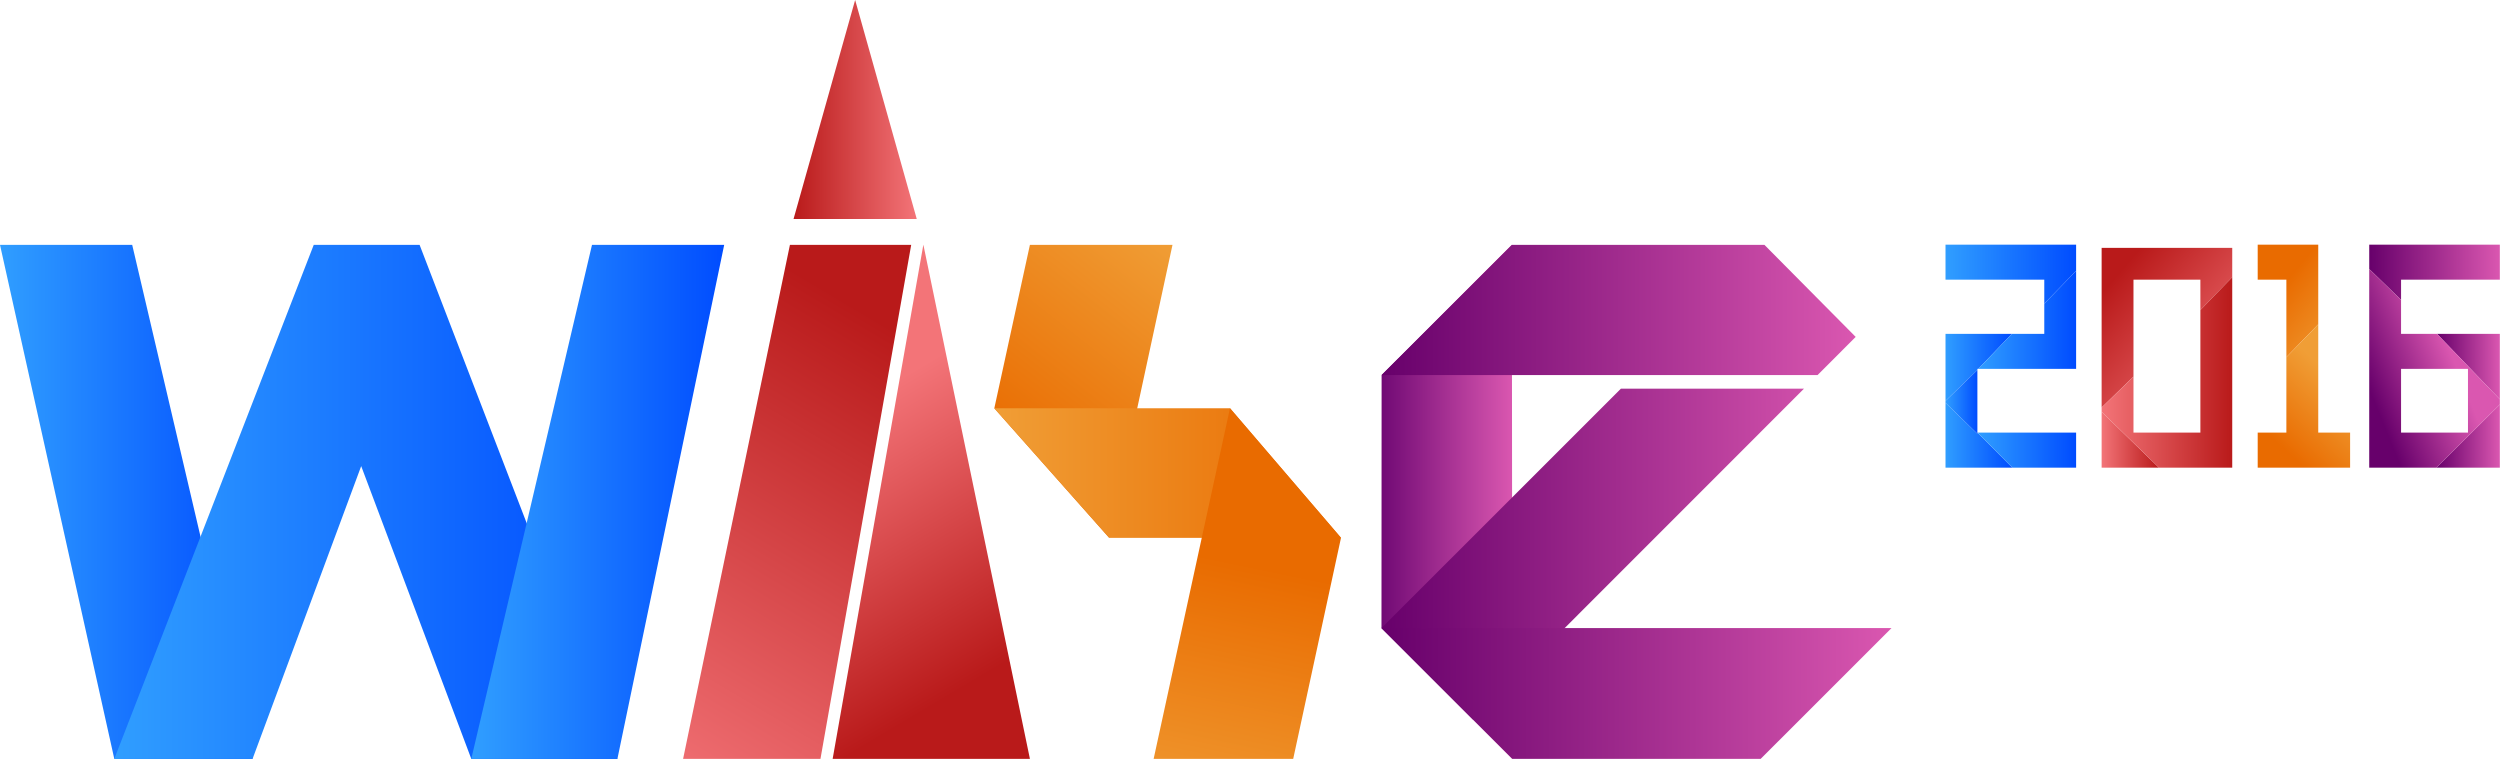 <?xml version="1.0" encoding="utf-8"?>
<!-- Generator: Adobe Illustrator 16.0.0, SVG Export Plug-In . SVG Version: 6.00 Build 0)  -->
<!DOCTYPE svg PUBLIC "-//W3C//DTD SVG 1.1//EN" "http://www.w3.org/Graphics/SVG/1.1/DTD/svg11.dtd">
<svg version="1.1" id="Layer_1" xmlns="http://www.w3.org/2000/svg" xmlns:xlink="http://www.w3.org/1999/xlink" x="0px" y="0px"
	 width="500px" height="151.768px" viewBox="0 0 500 151.768" enable-background="new 0 0 500 151.768" xml:space="preserve">
<g>
	<g>
		<g>
			<defs>
				<polygon id="SVGID_1_" points="276.323,75.01 302.371,48.969 302.463,151.774 276.296,125.608 				"/>
			</defs>
			<clipPath id="SVGID_2_">
				<use xlink:href="#SVGID_1_"  overflow="visible"/>
			</clipPath>
			
				<linearGradient id="SVGID_3_" gradientUnits="userSpaceOnUse" x1="-160.434" y1="190.26" x2="-159.051" y2="190.26" gradientTransform="matrix(18.924 0 0 -18.924 3312.406 3700.885)">
				<stop  offset="0" style="stop-color:#710A75"/>
				<stop  offset="1" style="stop-color:#DA57B0"/>
			</linearGradient>
			<rect x="276.296" y="48.969" clip-path="url(#SVGID_2_)" fill="url(#SVGID_3_)" width="26.167" height="102.806"/>
		</g>
		<g>
			<defs>
				<polygon id="SVGID_4_" points="205.983,48.969 234.5,48.969 221.851,107.581 198.861,81.664 				"/>
			</defs>
			<clipPath id="SVGID_5_">
				<use xlink:href="#SVGID_4_"  overflow="visible"/>
			</clipPath>
			
				<linearGradient id="SVGID_6_" gradientUnits="userSpaceOnUse" x1="-168.035" y1="205.516" x2="-166.652" y2="205.516" gradientTransform="matrix(-23.983 30.624 30.624 23.983 -10085.421 267.908)">
				<stop  offset="0" style="stop-color:#F09E36"/>
				<stop  offset="1" style="stop-color:#E96B00"/>
			</linearGradient>
			<polygon clip-path="url(#SVGID_5_)" fill="url(#SVGID_6_)" points="262.948,71.25 220.953,124.877 170.407,85.3 212.412,31.667 
							"/>
		</g>
		<g>
			<defs>
				<polygon id="SVGID_7_" points="0,48.969 26.439,48.969 50.511,151.774 22.86,151.774 				"/>
			</defs>
			<clipPath id="SVGID_8_">
				<use xlink:href="#SVGID_7_"  overflow="visible"/>
			</clipPath>
			
				<linearGradient id="SVGID_9_" gradientUnits="userSpaceOnUse" x1="-166.654" y1="194.843" x2="-165.272" y2="194.843" gradientTransform="matrix(36.531 0 0 -36.531 6088.031 7218.176)">
				<stop  offset="0" style="stop-color:#309EFF"/>
				<stop  offset="1" style="stop-color:#004CFF"/>
			</linearGradient>
			<rect y="48.969" clip-path="url(#SVGID_8_)" fill="url(#SVGID_9_)" width="50.511" height="102.806"/>
		</g>
		<g>
			<defs>
				<polygon id="SVGID_10_" points="22.86,151.774 62.75,48.969 83.917,48.969 123.481,151.774 94.258,151.774 72.238,93.222 
					50.511,151.774 				"/>
			</defs>
			<clipPath id="SVGID_11_">
				<use xlink:href="#SVGID_10_"  overflow="visible"/>
			</clipPath>
			
				<linearGradient id="SVGID_12_" gradientUnits="userSpaceOnUse" x1="-167.741" y1="197.291" x2="-166.358" y2="197.291" gradientTransform="matrix(72.785 0 0 -72.785 12231.812 14460.178)">
				<stop  offset="0" style="stop-color:#309EFF"/>
				<stop  offset="1" style="stop-color:#004CFF"/>
			</linearGradient>
			<rect x="22.86" y="48.969" clip-path="url(#SVGID_11_)" fill="url(#SVGID_12_)" width="100.622" height="102.806"/>
		</g>
		<g>
			<defs>
				<polygon id="SVGID_13_" points="118.401,48.969 144.839,48.969 123.481,151.774 94.258,151.774 				"/>
			</defs>
			<clipPath id="SVGID_14_">
				<use xlink:href="#SVGID_13_"  overflow="visible"/>
			</clipPath>
			
				<linearGradient id="SVGID_15_" gradientUnits="userSpaceOnUse" x1="-165.944" y1="194.852" x2="-164.561" y2="194.852" gradientTransform="matrix(36.583 0 0 -36.583 6165.062 7228.741)">
				<stop  offset="0" style="stop-color:#309EFF"/>
				<stop  offset="1" style="stop-color:#004CFF"/>
			</linearGradient>
			<rect x="94.258" y="48.969" clip-path="url(#SVGID_14_)" fill="url(#SVGID_15_)" width="50.582" height="102.806"/>
		</g>
		<g>
			<defs>
				<polygon id="SVGID_16_" points="198.861,81.651 245.997,81.651 268.201,107.575 221.851,107.575 				"/>
			</defs>
			<clipPath id="SVGID_17_">
				<use xlink:href="#SVGID_16_"  overflow="visible"/>
			</clipPath>
			
				<linearGradient id="SVGID_18_" gradientUnits="userSpaceOnUse" x1="-166.199" y1="196.208" x2="-164.816" y2="196.208" gradientTransform="matrix(50.151 0 0 -50.151 8533.938 9934.678)">
				<stop  offset="0" style="stop-color:#F09E36"/>
				<stop  offset="1" style="stop-color:#E96B00"/>
			</linearGradient>
			<rect x="198.861" y="81.651" clip-path="url(#SVGID_17_)" fill="url(#SVGID_18_)" width="69.34" height="25.924"/>
		</g>
		<g>
			<defs>
				<polygon id="SVGID_19_" points="245.997,81.64 230.727,151.774 258.64,151.774 268.201,107.558 				"/>
			</defs>
			<clipPath id="SVGID_20_">
				<use xlink:href="#SVGID_19_"  overflow="visible"/>
			</clipPath>
			
				<linearGradient id="SVGID_21_" gradientUnits="userSpaceOnUse" x1="-173.059" y1="195.126" x2="-171.676" y2="195.126" gradientTransform="matrix(8.204 -39.531 -39.531 -8.204 9372.152 -5072.645)">
				<stop  offset="0" style="stop-color:#F09E36"/>
				<stop  offset="1" style="stop-color:#E96B00"/>
			</linearGradient>
			<polygon clip-path="url(#SVGID_20_)" fill="url(#SVGID_21_)" points="216.773,148.875 232.277,74.186 282.154,84.536 
				266.649,159.229 			"/>
		</g>
		<g>
			<defs>
				<polygon id="SVGID_22_" points="276.296,125.608 294.622,143.933 360.794,77.737 324.178,77.737 				"/>
			</defs>
			<clipPath id="SVGID_23_">
				<use xlink:href="#SVGID_22_"  overflow="visible"/>
			</clipPath>
			
				<linearGradient id="SVGID_24_" gradientUnits="userSpaceOnUse" x1="-166.603" y1="197.046" x2="-165.22" y2="197.046" gradientTransform="matrix(67.397 0 0 -67.397 11504.969 13391.211)">
				<stop  offset="0" style="stop-color:#67006B"/>
				<stop  offset="1" style="stop-color:#DA57B0"/>
			</linearGradient>
			<rect x="276.296" y="77.737" clip-path="url(#SVGID_23_)" fill="url(#SVGID_24_)" width="84.498" height="66.195"/>
		</g>
		<g>
			<defs>
				<polygon id="SVGID_25_" points="378.309,125.608 276.296,125.608 302.463,151.774 352.131,151.774 				"/>
			</defs>
			<clipPath id="SVGID_26_">
				<use xlink:href="#SVGID_25_"  overflow="visible"/>
			</clipPath>
			
				<linearGradient id="SVGID_27_" gradientUnits="userSpaceOnUse" x1="-166.811" y1="197.176" x2="-165.429" y2="197.176" gradientTransform="matrix(73.785 0 0 -73.785 12584.5 14687.23)">
				<stop  offset="0" style="stop-color:#67006B"/>
				<stop  offset="1" style="stop-color:#DA57B0"/>
			</linearGradient>
			<rect x="276.296" y="125.608" clip-path="url(#SVGID_26_)" fill="url(#SVGID_27_)" width="102.013" height="26.166"/>
		</g>
		<g>
			<defs>
				<polygon id="SVGID_28_" points="166.529,151.774 205.983,151.774 184.672,48.935 				"/>
			</defs>
			<clipPath id="SVGID_29_">
				<use xlink:href="#SVGID_28_"  overflow="visible"/>
			</clipPath>
			
				<linearGradient id="SVGID_30_" gradientUnits="userSpaceOnUse" x1="-163.945" y1="200.515" x2="-162.563" y2="200.515" gradientTransform="matrix(22.032 37.087 37.087 -22.032 -3650.671 10577.361)">
				<stop  offset="0" style="stop-color:#F37478"/>
				<stop  offset="1" style="stop-color:#B91A1A"/>
			</linearGradient>
			<polygon clip-path="url(#SVGID_29_)" fill="url(#SVGID_30_)" points="195.686,31.608 251.137,124.951 176.824,169.101 
				121.37,75.756 			"/>
		</g>
		<g>
			<defs>
				<polygon id="SVGID_31_" points="157.986,48.969 136.62,151.774 164.092,151.774 182.241,48.969 				"/>
			</defs>
			<clipPath id="SVGID_32_">
				<use xlink:href="#SVGID_31_"  overflow="visible"/>
			</clipPath>
			
				<linearGradient id="SVGID_33_" gradientUnits="userSpaceOnUse" x1="-170.403" y1="197.117" x2="-169.021" y2="197.117" gradientTransform="matrix(38.876 -65.649 -65.649 -38.876 19690.951 -3366.581)">
				<stop  offset="0" style="stop-color:#F37478"/>
				<stop  offset="1" style="stop-color:#B91A1A"/>
			</linearGradient>
			<polygon clip-path="url(#SVGID_32_)" fill="url(#SVGID_33_)" points="91.547,125.08 148.462,28.968 227.311,75.66 
				170.395,171.778 			"/>
		</g>
		<g>
			<defs>
				<polygon id="SVGID_34_" points="352.882,48.969 302.371,48.969 276.323,75.01 363.512,75.01 371.138,67.381 				"/>
			</defs>
			<clipPath id="SVGID_35_">
				<use xlink:href="#SVGID_34_"  overflow="visible"/>
			</clipPath>
			
				<linearGradient id="SVGID_36_" gradientUnits="userSpaceOnUse" x1="-166.642" y1="197.295" x2="-165.259" y2="197.295" gradientTransform="matrix(68.586 0 0 -68.586 11705.5 13593.537)">
				<stop  offset="0" style="stop-color:#67006B"/>
				<stop  offset="1" style="stop-color:#DA57B0"/>
			</linearGradient>
			<rect x="276.323" y="48.969" clip-path="url(#SVGID_35_)" fill="url(#SVGID_36_)" width="94.814" height="26.041"/>
		</g>
		<g>
			<defs>
				<polygon id="SVGID_37_" points="171.029,0 158.709,43.799 183.351,43.799 				"/>
			</defs>
			<clipPath id="SVGID_38_">
				<use xlink:href="#SVGID_37_"  overflow="visible"/>
			</clipPath>
			
				<linearGradient id="SVGID_39_" gradientUnits="userSpaceOnUse" x1="-161.745" y1="190.871" x2="-160.362" y2="190.871" gradientTransform="matrix(17.82 0 0 -17.82 3041.016 3423.219)">
				<stop  offset="0" style="stop-color:#B91A1A"/>
				<stop  offset="1" style="stop-color:#F37478"/>
			</linearGradient>
			<rect x="158.709" clip-path="url(#SVGID_38_)" fill="url(#SVGID_39_)" width="24.642" height="43.799"/>
		</g>
	</g>
	<g>
		<g>
			<defs>
				<polygon id="SVGID_40_" points="395.477,73.779 395.663,73.779 402.364,66.77 389.102,66.77 389.102,80.182 395.477,74.008 				
					"/>
			</defs>
			<clipPath id="SVGID_41_">
				<use xlink:href="#SVGID_40_"  overflow="visible"/>
			</clipPath>
			
				<linearGradient id="SVGID_42_" gradientUnits="userSpaceOnUse" x1="-148.884" y1="196.227" x2="-147.501" y2="196.227" gradientTransform="matrix(9.591 0 0 -9.591 1817.047 1955.495)">
				<stop  offset="0" style="stop-color:#309EFF"/>
				<stop  offset="1" style="stop-color:#004CFF"/>
			</linearGradient>
			<rect x="389.102" y="66.77" clip-path="url(#SVGID_41_)" fill="url(#SVGID_42_)" width="13.263" height="13.412"/>
		</g>
		<g>
			<defs>
				<polygon id="SVGID_43_" points="415.223,48.935 389.102,48.935 389.102,55.939 408.855,55.939 408.855,60.729 415.223,54.167 
									"/>
			</defs>
			<clipPath id="SVGID_44_">
				<use xlink:href="#SVGID_43_"  overflow="visible"/>
			</clipPath>
			
				<linearGradient id="SVGID_45_" gradientUnits="userSpaceOnUse" x1="-158.777" y1="198.256" x2="-157.395" y2="198.256" gradientTransform="matrix(18.894 0 0 -18.894 3389.094 3800.766)">
				<stop  offset="0" style="stop-color:#309EFF"/>
				<stop  offset="1" style="stop-color:#004CFF"/>
			</linearGradient>
			<rect x="389.102" y="48.935" clip-path="url(#SVGID_44_)" fill="url(#SVGID_45_)" width="26.121" height="11.794"/>
		</g>
		<g>
			<defs>
				<polygon id="SVGID_46_" points="395.477,86.52 395.477,86.751 389.102,80.578 389.102,93.528 402.465,93.528 395.508,86.52 				
					"/>
			</defs>
			<clipPath id="SVGID_47_">
				<use xlink:href="#SVGID_46_"  overflow="visible"/>
			</clipPath>
			
				<linearGradient id="SVGID_48_" gradientUnits="userSpaceOnUse" x1="-149.041" y1="195.863" x2="-147.659" y2="195.863" gradientTransform="matrix(9.665 0 0 -9.665 1829.602 1980.082)">
				<stop  offset="0" style="stop-color:#309EFF"/>
				<stop  offset="1" style="stop-color:#004CFF"/>
			</linearGradient>
			<rect x="389.102" y="80.578" clip-path="url(#SVGID_47_)" fill="url(#SVGID_48_)" width="13.363" height="12.95"/>
		</g>
		<g>
			<defs>
				<polygon id="SVGID_49_" points="415.223,86.52 395.508,86.52 402.465,93.528 415.223,93.528 				"/>
			</defs>
			<clipPath id="SVGID_50_">
				<use xlink:href="#SVGID_49_"  overflow="visible"/>
			</clipPath>
			
				<linearGradient id="SVGID_51_" gradientUnits="userSpaceOnUse" x1="-155.315" y1="197.102" x2="-153.933" y2="197.102" gradientTransform="matrix(14.262 0 0 -14.262 2610.602 2901.104)">
				<stop  offset="0" style="stop-color:#309EFF"/>
				<stop  offset="1" style="stop-color:#004CFF"/>
			</linearGradient>
			<rect x="395.508" y="86.52" clip-path="url(#SVGID_50_)" fill="url(#SVGID_51_)" width="19.715" height="7.009"/>
		</g>
		<g>
			<defs>
				<polygon id="SVGID_52_" points="415.223,73.779 415.223,54.167 408.855,60.729 408.855,66.77 402.364,66.77 395.663,73.779 				
					"/>
			</defs>
			<clipPath id="SVGID_53_">
				<use xlink:href="#SVGID_52_"  overflow="visible"/>
			</clipPath>
			
				<linearGradient id="SVGID_54_" gradientUnits="userSpaceOnUse" x1="-155.214" y1="197.584" x2="-153.832" y2="197.584" gradientTransform="matrix(14.155 0 0 -14.155 2592.633 2860.681)">
				<stop  offset="0" style="stop-color:#309EFF"/>
				<stop  offset="1" style="stop-color:#004CFF"/>
			</linearGradient>
			<rect x="395.663" y="54.167" clip-path="url(#SVGID_53_)" fill="url(#SVGID_54_)" width="19.56" height="19.612"/>
		</g>
		<g>
			<defs>
				<polygon id="SVGID_55_" points="395.477,74.008 389.102,80.182 389.102,80.578 395.477,86.751 				"/>
			</defs>
			<clipPath id="SVGID_56_">
				<use xlink:href="#SVGID_55_"  overflow="visible"/>
			</clipPath>
			
				<linearGradient id="SVGID_57_" gradientUnits="userSpaceOnUse" x1="-127.103" y1="192.019" x2="-125.719" y2="192.019" gradientTransform="matrix(4.608 0 0 -4.608 974.844 965.282)">
				<stop  offset="0" style="stop-color:#309EFF"/>
				<stop  offset="1" style="stop-color:#004CFF"/>
			</linearGradient>
			<rect x="389.102" y="74.008" clip-path="url(#SVGID_56_)" fill="url(#SVGID_57_)" width="6.375" height="12.743"/>
		</g>
		<g>
			<defs>
				<polygon id="SVGID_58_" points="420.326,93.528 431.782,93.528 420.326,82.362 				"/>
			</defs>
			<clipPath id="SVGID_59_">
				<use xlink:href="#SVGID_58_"  overflow="visible"/>
			</clipPath>
			
				<linearGradient id="SVGID_60_" gradientUnits="userSpaceOnUse" x1="-144.71" y1="195.158" x2="-143.328" y2="195.158" gradientTransform="matrix(8.289 0 0 -8.289 1619.883 1705.692)">
				<stop  offset="0" style="stop-color:#F37478"/>
				<stop  offset="1" style="stop-color:#B91A1A"/>
			</linearGradient>
			<rect x="420.326" y="82.362" clip-path="url(#SVGID_59_)" fill="url(#SVGID_60_)" width="11.456" height="11.166"/>
		</g>
		<g>
			<defs>
				<polygon id="SVGID_61_" points="426.695,55.939 440.076,55.939 440.076,62.005 446.447,55.441 446.447,49.571 420.326,49.571 
					420.326,81.505 426.695,75.331 				"/>
			</defs>
			<clipPath id="SVGID_62_">
				<use xlink:href="#SVGID_61_"  overflow="visible"/>
			</clipPath>
			
				<linearGradient id="SVGID_63_" gradientUnits="userSpaceOnUse" x1="-176.461" y1="195.27" x2="-175.078" y2="195.27" gradientTransform="matrix(-18.422 -15.823 -15.823 18.422 286.926 -6311.297)">
				<stop  offset="0" style="stop-color:#F37478"/>
				<stop  offset="1" style="stop-color:#B91A1A"/>
			</linearGradient>
			<polygon clip-path="url(#SVGID_62_)" fill="url(#SVGID_63_)" points="435.355,94.416 404.541,67.944 431.417,36.655 
				462.231,63.124 			"/>
		</g>
		<g>
			<defs>
				<polygon id="SVGID_64_" points="446.447,55.441 440.076,62.005 440.076,86.52 426.695,86.52 426.695,75.331 420.326,81.505 
					420.326,82.362 431.782,93.528 446.447,93.528 				"/>
			</defs>
			<clipPath id="SVGID_65_">
				<use xlink:href="#SVGID_64_"  overflow="visible"/>
			</clipPath>
			
				<linearGradient id="SVGID_66_" gradientUnits="userSpaceOnUse" x1="-158.321" y1="197.968" x2="-156.939" y2="197.968" gradientTransform="matrix(18.894 0 0 -18.894 3411.688 3814.984)">
				<stop  offset="0" style="stop-color:#F37478"/>
				<stop  offset="1" style="stop-color:#B91A1A"/>
			</linearGradient>
			<rect x="420.326" y="55.441" clip-path="url(#SVGID_65_)" fill="url(#SVGID_66_)" width="26.121" height="38.087"/>
		</g>
		<g>
			<defs>
				<polygon id="SVGID_67_" points="499.968,66.77 487.396,66.77 499.968,79.866 				"/>
			</defs>
			<clipPath id="SVGID_68_">
				<use xlink:href="#SVGID_67_"  overflow="visible"/>
			</clipPath>
			
				<linearGradient id="SVGID_69_" gradientUnits="userSpaceOnUse" x1="-144.782" y1="196.037" x2="-143.399" y2="196.037" gradientTransform="matrix(9.09 0 0 -9.09 1803.406 1855.217)">
				<stop  offset="0" style="stop-color:#67006B"/>
				<stop  offset="1" style="stop-color:#DA57B0"/>
			</linearGradient>
			<rect x="487.396" y="66.77" clip-path="url(#SVGID_68_)" fill="url(#SVGID_69_)" width="12.571" height="13.097"/>
		</g>
		<g>
			<defs>
				<polygon id="SVGID_70_" points="480.213,55.939 499.968,55.939 499.968,48.935 473.847,48.935 473.847,53.807 480.213,59.977 
									"/>
			</defs>
			<clipPath id="SVGID_71_">
				<use xlink:href="#SVGID_70_"  overflow="visible"/>
			</clipPath>
			
				<linearGradient id="SVGID_72_" gradientUnits="userSpaceOnUse" x1="-157.546" y1="198.251" x2="-156.163" y2="198.251" gradientTransform="matrix(18.894 0 0 -18.894 3450.562 3800.312)">
				<stop  offset="0" style="stop-color:#67006B"/>
				<stop  offset="1" style="stop-color:#DA57B0"/>
			</linearGradient>
			<rect x="473.847" y="48.935" clip-path="url(#SVGID_71_)" fill="url(#SVGID_72_)" width="26.121" height="11.042"/>
		</g>
		<g>
			<defs>
				<polygon id="SVGID_73_" points="499.968,80.888 487.299,93.528 499.968,93.528 				"/>
			</defs>
			<clipPath id="SVGID_74_">
				<use xlink:href="#SVGID_73_"  overflow="visible"/>
			</clipPath>
			
				<linearGradient id="SVGID_75_" gradientUnits="userSpaceOnUse" x1="-144.985" y1="195.643" x2="-143.603" y2="195.643" gradientTransform="matrix(9.164 0 0 -9.164 1815.93 1880.054)">
				<stop  offset="0" style="stop-color:#67006B"/>
				<stop  offset="1" style="stop-color:#DA57B0"/>
			</linearGradient>
			<rect x="487.299" y="80.888" clip-path="url(#SVGID_74_)" fill="url(#SVGID_75_)" width="12.669" height="12.641"/>
		</g>
		<g>
			<defs>
				<path id="SVGID_76_" d="M499.968,79.866L487.396,66.77h-7.184v-6.793l-6.366-6.17v39.722h13.452l12.669-12.641V79.866z
					 M480.213,73.779h13.381v12.744h-13.381V73.779z"/>
			</defs>
			<clipPath id="SVGID_77_">
				<use xlink:href="#SVGID_76_"  overflow="visible"/>
			</clipPath>
			
				<linearGradient id="SVGID_78_" gradientUnits="userSpaceOnUse" x1="-154.505" y1="190.815" x2="-153.122" y2="190.815" gradientTransform="matrix(11.967 -4.833 -4.833 -11.967 3245.371 1615.524)">
				<stop  offset="0" style="stop-color:#67006B"/>
				<stop  offset="1" style="stop-color:#DA57B0"/>
			</linearGradient>
			<polygon clip-path="url(#SVGID_77_)" fill="url(#SVGID_78_)" points="460.053,59.377 496.303,44.737 513.759,87.959 
				477.505,102.603 			"/>
		</g>
		<g>
			<defs>
				<polygon id="SVGID_79_" points="463.65,48.935 451.539,48.935 451.539,55.939 457.274,55.939 457.274,71.426 463.65,64.861 				
					"/>
			</defs>
			<clipPath id="SVGID_80_">
				<use xlink:href="#SVGID_79_"  overflow="visible"/>
			</clipPath>
			
				<linearGradient id="SVGID_81_" gradientUnits="userSpaceOnUse" x1="-183.405" y1="191.25" x2="-182.023" y2="191.25" gradientTransform="matrix(-10.029 -8.268 -8.268 10.029 211.297 -3364.7)">
				<stop  offset="0" style="stop-color:#F09E36"/>
				<stop  offset="1" style="stop-color:#E96B00"/>
			</linearGradient>
			<polygon clip-path="url(#SVGID_80_)" fill="url(#SVGID_81_)" points="458.751,77.37 440.502,62.326 456.442,42.989 
				474.686,58.035 			"/>
		</g>
		<g>
			<defs>
				<polygon id="SVGID_82_" points="451.539,86.52 451.539,93.528 470.021,93.528 470.021,86.52 463.65,86.52 463.65,64.861 
					457.274,71.426 457.274,86.52 				"/>
			</defs>
			<clipPath id="SVGID_83_">
				<use xlink:href="#SVGID_82_"  overflow="visible"/>
			</clipPath>
			
				<linearGradient id="SVGID_84_" gradientUnits="userSpaceOnUse" x1="-178.644" y1="214.069" x2="-177.262" y2="214.069" gradientTransform="matrix(-8.417 9.175 9.175 8.417 -3002.407 -88.492)">
				<stop  offset="0" style="stop-color:#F09E36"/>
				<stop  offset="1" style="stop-color:#E96B00"/>
			</linearGradient>
			<polygon clip-path="url(#SVGID_83_)" fill="url(#SVGID_84_)" points="484.304,77.965 461.58,102.738 437.258,80.431 
				459.988,55.659 			"/>
		</g>
	</g>
</g>
</svg>
